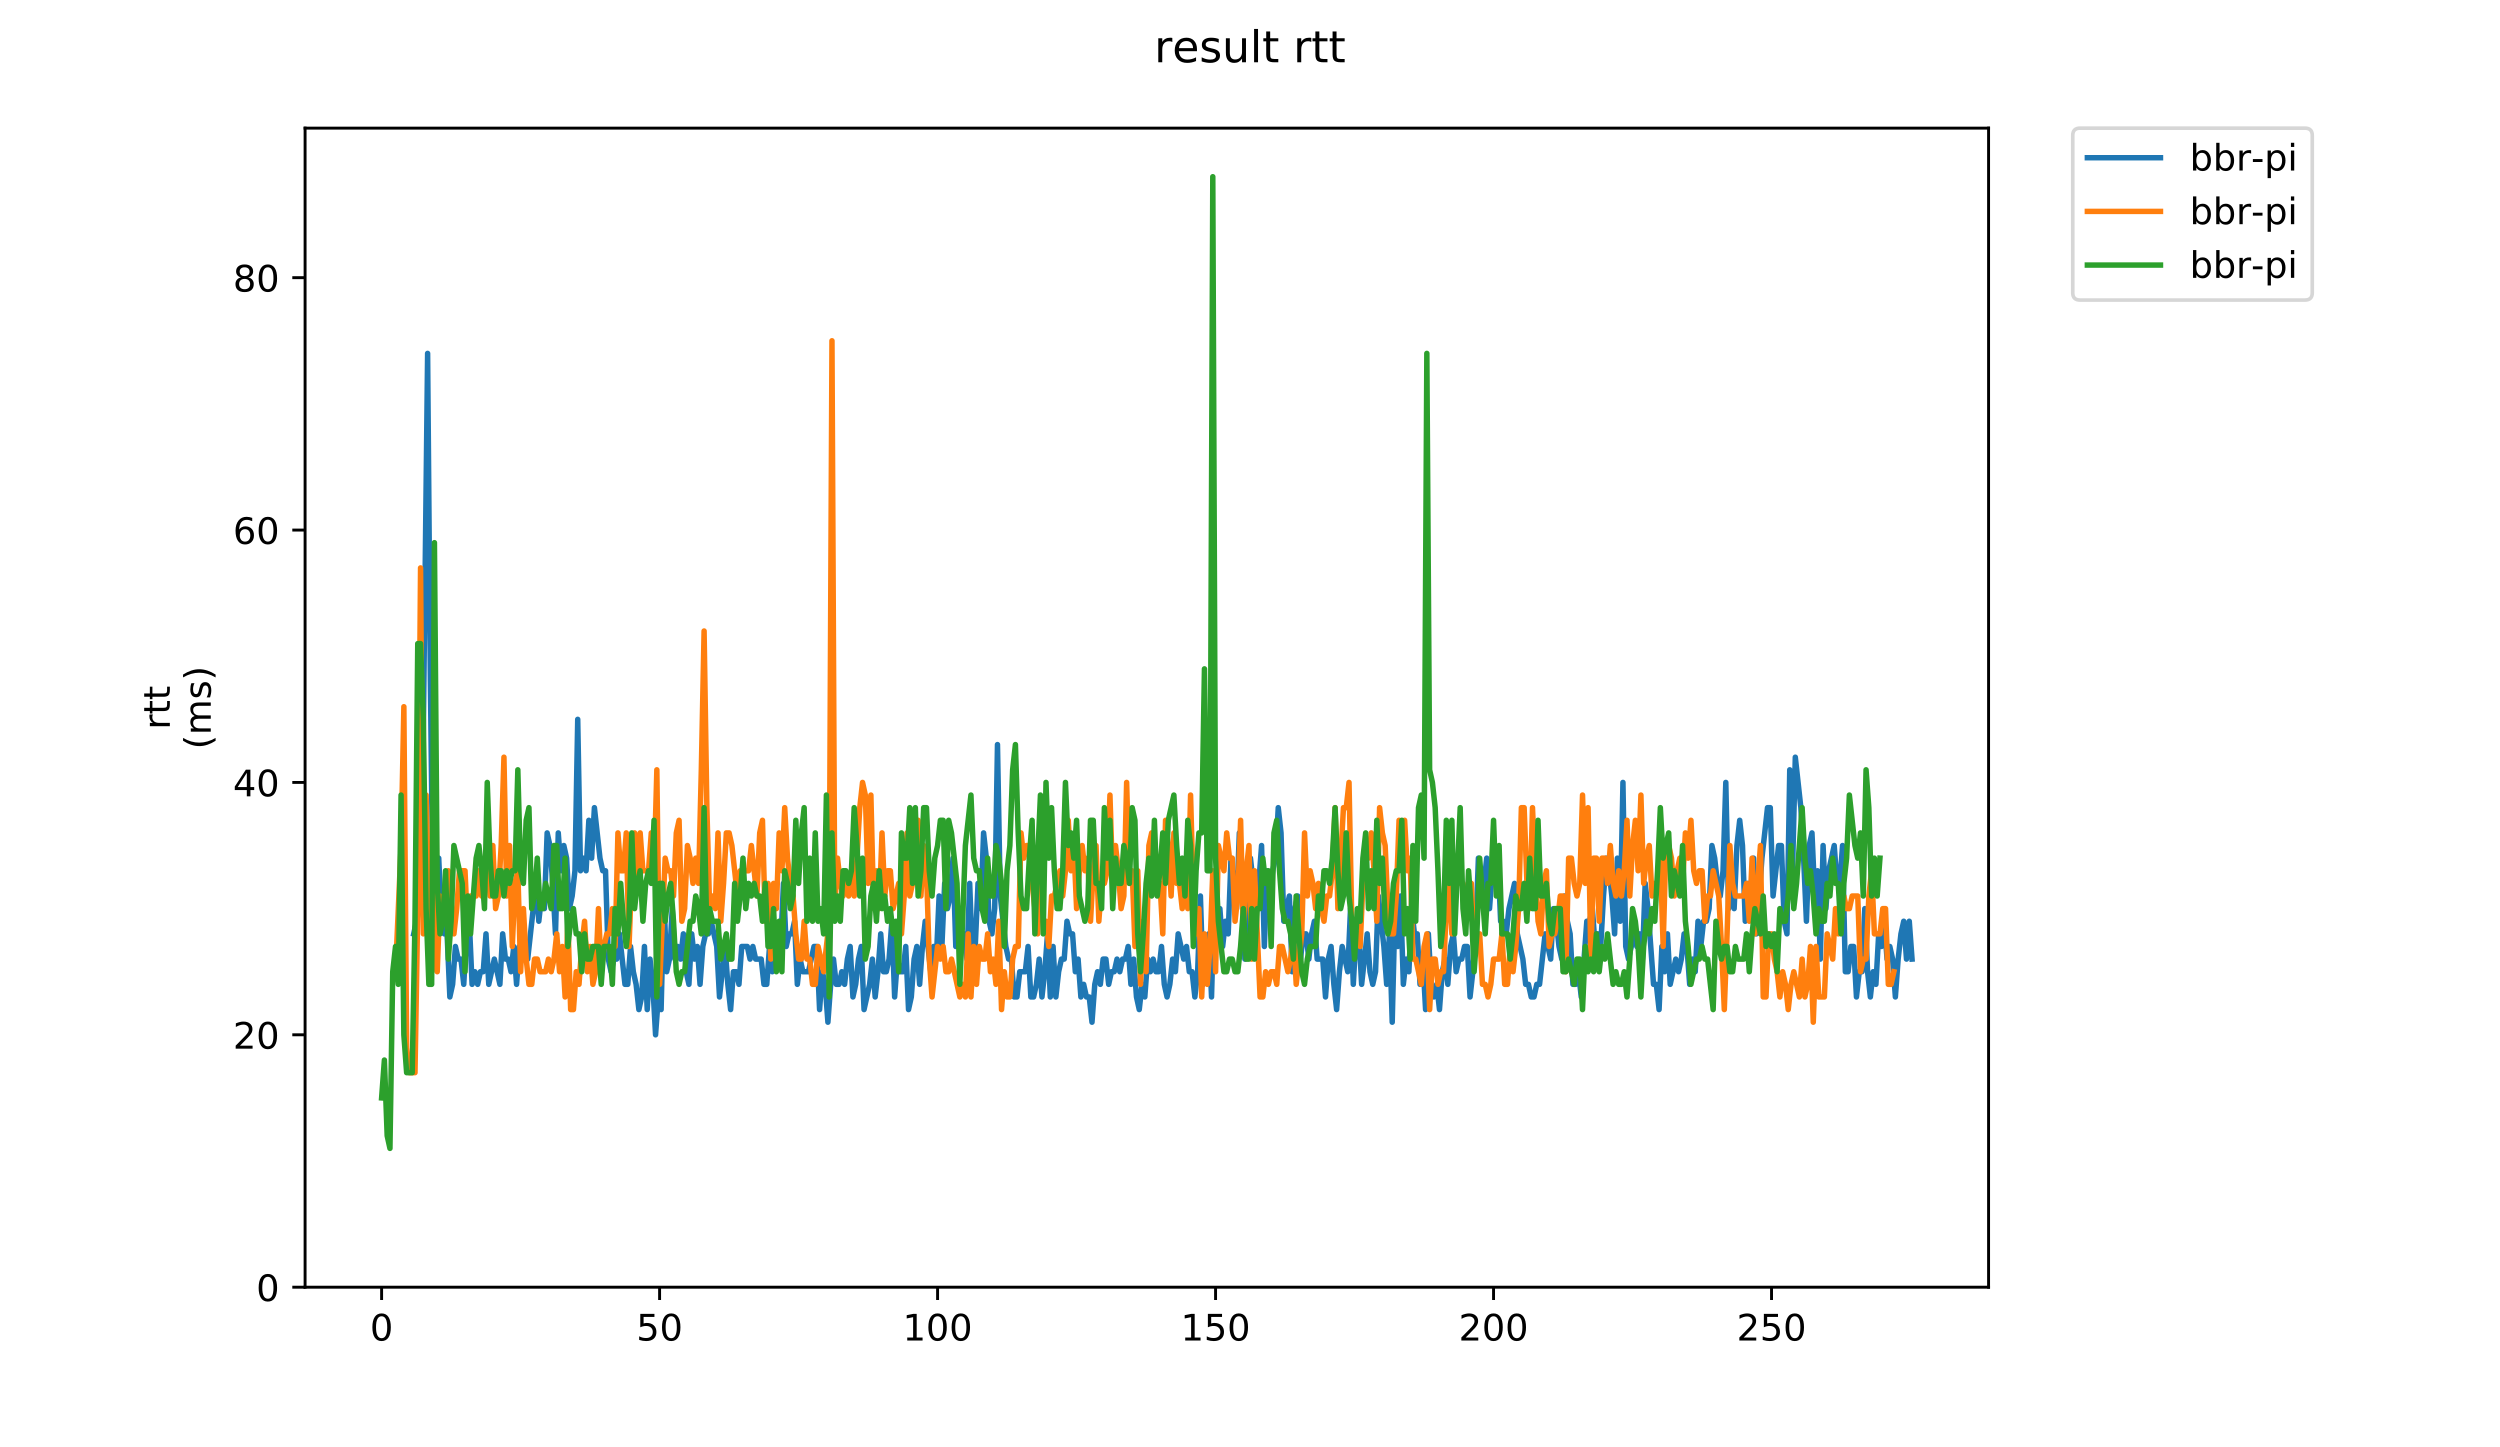 <?xml version="1.0" encoding="utf-8" standalone="no"?>
<!DOCTYPE svg PUBLIC "-//W3C//DTD SVG 1.1//EN"
  "http://www.w3.org/Graphics/SVG/1.1/DTD/svg11.dtd">
<!-- Created with matplotlib (https://matplotlib.org/) -->
<svg height="396pt" version="1.1" viewBox="0 0 684 396" width="684pt" xmlns="http://www.w3.org/2000/svg" xmlns:xlink="http://www.w3.org/1999/xlink">
 <defs>
  <style type="text/css">
*{stroke-linecap:butt;stroke-linejoin:round;}
  </style>
 </defs>
 <g id="figure_1">
  <g id="patch_1">
   <path d="M 0 396 
L 684 396 
L 684 0 
L 0 0 
z
" style="fill:#ffffff;"/>
  </g>
  <g id="axes_1">
   <g id="patch_2">
    <path d="M 83.472 352.174 
L 544.074 352.174 
L 544.074 35.062 
L 83.472 35.062 
z
" style="fill:#ffffff;"/>
   </g>
   <g id="matplotlib.axis_1">
    <g id="xtick_1">
     <g id="line2d_1">
      <defs>
       <path d="M 0 0 
L 0 3.5 
" id="meb20a2a348" style="stroke:#000000;stroke-width:0.8;"/>
      </defs>
      <g>
       <use style="stroke:#000000;stroke-width:0.8;" x="104.409" xlink:href="#meb20a2a348" y="352.174"/>
      </g>
     </g>
     <g id="text_1">
      <!-- 0 -->
      <defs>
       <path d="M 31.781 66.406 
Q 24.172 66.406 20.328 58.906 
Q 16.5 51.422 16.5 36.375 
Q 16.5 21.391 20.328 13.891 
Q 24.172 6.391 31.781 6.391 
Q 39.453 6.391 43.281 13.891 
Q 47.125 21.391 47.125 36.375 
Q 47.125 51.422 43.281 58.906 
Q 39.453 66.406 31.781 66.406 
z
M 31.781 74.219 
Q 44.047 74.219 50.516 64.516 
Q 56.984 54.828 56.984 36.375 
Q 56.984 17.969 50.516 8.266 
Q 44.047 -1.422 31.781 -1.422 
Q 19.531 -1.422 13.062 8.266 
Q 6.594 17.969 6.594 36.375 
Q 6.594 54.828 13.062 64.516 
Q 19.531 74.219 31.781 74.219 
z
" id="DejaVuSans-48"/>
      </defs>
      <g transform="translate(101.228 366.773)scale(0.1 -0.1)">
       <use xlink:href="#DejaVuSans-48"/>
      </g>
     </g>
    </g>
    <g id="xtick_2">
     <g id="line2d_2">
      <g>
       <use style="stroke:#000000;stroke-width:0.8;" x="180.465" xlink:href="#meb20a2a348" y="352.174"/>
      </g>
     </g>
     <g id="text_2">
      <!-- 50 -->
      <defs>
       <path d="M 10.797 72.906 
L 49.516 72.906 
L 49.516 64.594 
L 19.828 64.594 
L 19.828 46.734 
Q 21.969 47.469 24.109 47.828 
Q 26.266 48.188 28.422 48.188 
Q 40.625 48.188 47.75 41.5 
Q 54.891 34.812 54.891 23.391 
Q 54.891 11.625 47.562 5.094 
Q 40.234 -1.422 26.906 -1.422 
Q 22.312 -1.422 17.547 -0.641 
Q 12.797 0.141 7.719 1.703 
L 7.719 11.625 
Q 12.109 9.234 16.797 8.062 
Q 21.484 6.891 26.703 6.891 
Q 35.156 6.891 40.078 11.328 
Q 45.016 15.766 45.016 23.391 
Q 45.016 31 40.078 35.438 
Q 35.156 39.891 26.703 39.891 
Q 22.75 39.891 18.812 39.016 
Q 14.891 38.141 10.797 36.281 
z
" id="DejaVuSans-53"/>
      </defs>
      <g transform="translate(174.103 366.773)scale(0.1 -0.1)">
       <use xlink:href="#DejaVuSans-53"/>
       <use x="63.623" xlink:href="#DejaVuSans-48"/>
      </g>
     </g>
    </g>
    <g id="xtick_3">
     <g id="line2d_3">
      <g>
       <use style="stroke:#000000;stroke-width:0.8;" x="256.522" xlink:href="#meb20a2a348" y="352.174"/>
      </g>
     </g>
     <g id="text_3">
      <!-- 100 -->
      <defs>
       <path d="M 12.406 8.297 
L 28.516 8.297 
L 28.516 63.922 
L 10.984 60.406 
L 10.984 69.391 
L 28.422 72.906 
L 38.281 72.906 
L 38.281 8.297 
L 54.391 8.297 
L 54.391 0 
L 12.406 0 
z
" id="DejaVuSans-49"/>
      </defs>
      <g transform="translate(246.978 366.773)scale(0.1 -0.1)">
       <use xlink:href="#DejaVuSans-49"/>
       <use x="63.623" xlink:href="#DejaVuSans-48"/>
       <use x="127.246" xlink:href="#DejaVuSans-48"/>
      </g>
     </g>
    </g>
    <g id="xtick_4">
     <g id="line2d_4">
      <g>
       <use style="stroke:#000000;stroke-width:0.8;" x="332.579" xlink:href="#meb20a2a348" y="352.174"/>
      </g>
     </g>
     <g id="text_4">
      <!-- 150 -->
      <g transform="translate(323.035 366.773)scale(0.1 -0.1)">
       <use xlink:href="#DejaVuSans-49"/>
       <use x="63.623" xlink:href="#DejaVuSans-53"/>
       <use x="127.246" xlink:href="#DejaVuSans-48"/>
      </g>
     </g>
    </g>
    <g id="xtick_5">
     <g id="line2d_5">
      <g>
       <use style="stroke:#000000;stroke-width:0.8;" x="408.636" xlink:href="#meb20a2a348" y="352.174"/>
      </g>
     </g>
     <g id="text_5">
      <!-- 200 -->
      <defs>
       <path d="M 19.188 8.297 
L 53.609 8.297 
L 53.609 0 
L 7.328 0 
L 7.328 8.297 
Q 12.938 14.109 22.625 23.891 
Q 32.328 33.688 34.812 36.531 
Q 39.547 41.844 41.422 45.531 
Q 43.312 49.219 43.312 52.781 
Q 43.312 58.594 39.234 62.25 
Q 35.156 65.922 28.609 65.922 
Q 23.969 65.922 18.812 64.312 
Q 13.672 62.703 7.812 59.422 
L 7.812 69.391 
Q 13.766 71.781 18.938 73 
Q 24.125 74.219 28.422 74.219 
Q 39.75 74.219 46.484 68.547 
Q 53.219 62.891 53.219 53.422 
Q 53.219 48.922 51.531 44.891 
Q 49.859 40.875 45.406 35.406 
Q 44.188 33.984 37.641 27.219 
Q 31.109 20.453 19.188 8.297 
z
" id="DejaVuSans-50"/>
      </defs>
      <g transform="translate(399.092 366.773)scale(0.1 -0.1)">
       <use xlink:href="#DejaVuSans-50"/>
       <use x="63.623" xlink:href="#DejaVuSans-48"/>
       <use x="127.246" xlink:href="#DejaVuSans-48"/>
      </g>
     </g>
    </g>
    <g id="xtick_6">
     <g id="line2d_6">
      <g>
       <use style="stroke:#000000;stroke-width:0.8;" x="484.692" xlink:href="#meb20a2a348" y="352.174"/>
      </g>
     </g>
     <g id="text_6">
      <!-- 250 -->
      <g transform="translate(475.149 366.773)scale(0.1 -0.1)">
       <use xlink:href="#DejaVuSans-50"/>
       <use x="63.623" xlink:href="#DejaVuSans-53"/>
       <use x="127.246" xlink:href="#DejaVuSans-48"/>
      </g>
     </g>
    </g>
   </g>
   <g id="matplotlib.axis_2">
    <g id="ytick_1">
     <g id="line2d_7">
      <defs>
       <path d="M 0 0 
L -3.5 0 
" id="m772c842b76" style="stroke:#000000;stroke-width:0.8;"/>
      </defs>
      <g>
       <use style="stroke:#000000;stroke-width:0.8;" x="83.472" xlink:href="#m772c842b76" y="352.174"/>
      </g>
     </g>
     <g id="text_7">
      <!-- 0 -->
      <g transform="translate(70.11 355.973)scale(0.1 -0.1)">
       <use xlink:href="#DejaVuSans-48"/>
      </g>
     </g>
    </g>
    <g id="ytick_2">
     <g id="line2d_8">
      <g>
       <use style="stroke:#000000;stroke-width:0.8;" x="83.472" xlink:href="#m772c842b76" y="283.124"/>
      </g>
     </g>
     <g id="text_8">
      <!-- 20 -->
      <g transform="translate(63.747 286.923)scale(0.1 -0.1)">
       <use xlink:href="#DejaVuSans-50"/>
       <use x="63.623" xlink:href="#DejaVuSans-48"/>
      </g>
     </g>
    </g>
    <g id="ytick_3">
     <g id="line2d_9">
      <g>
       <use style="stroke:#000000;stroke-width:0.8;" x="83.472" xlink:href="#m772c842b76" y="214.074"/>
      </g>
     </g>
     <g id="text_9">
      <!-- 40 -->
      <defs>
       <path d="M 37.797 64.312 
L 12.891 25.391 
L 37.797 25.391 
z
M 35.203 72.906 
L 47.609 72.906 
L 47.609 25.391 
L 58.016 25.391 
L 58.016 17.188 
L 47.609 17.188 
L 47.609 0 
L 37.797 0 
L 37.797 17.188 
L 4.891 17.188 
L 4.891 26.703 
z
" id="DejaVuSans-52"/>
      </defs>
      <g transform="translate(63.747 217.874)scale(0.1 -0.1)">
       <use xlink:href="#DejaVuSans-52"/>
       <use x="63.623" xlink:href="#DejaVuSans-48"/>
      </g>
     </g>
    </g>
    <g id="ytick_4">
     <g id="line2d_10">
      <g>
       <use style="stroke:#000000;stroke-width:0.8;" x="83.472" xlink:href="#m772c842b76" y="145.024"/>
      </g>
     </g>
     <g id="text_10">
      <!-- 60 -->
      <defs>
       <path d="M 33.016 40.375 
Q 26.375 40.375 22.484 35.828 
Q 18.609 31.297 18.609 23.391 
Q 18.609 15.531 22.484 10.953 
Q 26.375 6.391 33.016 6.391 
Q 39.656 6.391 43.531 10.953 
Q 47.406 15.531 47.406 23.391 
Q 47.406 31.297 43.531 35.828 
Q 39.656 40.375 33.016 40.375 
z
M 52.594 71.297 
L 52.594 62.312 
Q 48.875 64.062 45.094 64.984 
Q 41.312 65.922 37.594 65.922 
Q 27.828 65.922 22.672 59.328 
Q 17.531 52.734 16.797 39.406 
Q 19.672 43.656 24.016 45.922 
Q 28.375 48.188 33.594 48.188 
Q 44.578 48.188 50.953 41.516 
Q 57.328 34.859 57.328 23.391 
Q 57.328 12.156 50.688 5.359 
Q 44.047 -1.422 33.016 -1.422 
Q 20.359 -1.422 13.672 8.266 
Q 6.984 17.969 6.984 36.375 
Q 6.984 53.656 15.188 63.938 
Q 23.391 74.219 37.203 74.219 
Q 40.922 74.219 44.703 73.484 
Q 48.484 72.75 52.594 71.297 
z
" id="DejaVuSans-54"/>
      </defs>
      <g transform="translate(63.747 148.824)scale(0.1 -0.1)">
       <use xlink:href="#DejaVuSans-54"/>
       <use x="63.623" xlink:href="#DejaVuSans-48"/>
      </g>
     </g>
    </g>
    <g id="ytick_5">
     <g id="line2d_11">
      <g>
       <use style="stroke:#000000;stroke-width:0.8;" x="83.472" xlink:href="#m772c842b76" y="75.975"/>
      </g>
     </g>
     <g id="text_11">
      <!-- 80 -->
      <defs>
       <path d="M 31.781 34.625 
Q 24.75 34.625 20.719 30.859 
Q 16.703 27.094 16.703 20.516 
Q 16.703 13.922 20.719 10.156 
Q 24.75 6.391 31.781 6.391 
Q 38.812 6.391 42.859 10.172 
Q 46.922 13.969 46.922 20.516 
Q 46.922 27.094 42.891 30.859 
Q 38.875 34.625 31.781 34.625 
z
M 21.922 38.812 
Q 15.578 40.375 12.031 44.719 
Q 8.5 49.078 8.5 55.328 
Q 8.5 64.062 14.719 69.141 
Q 20.953 74.219 31.781 74.219 
Q 42.672 74.219 48.875 69.141 
Q 55.078 64.062 55.078 55.328 
Q 55.078 49.078 51.531 44.719 
Q 48 40.375 41.703 38.812 
Q 48.828 37.156 52.797 32.312 
Q 56.781 27.484 56.781 20.516 
Q 56.781 9.906 50.312 4.234 
Q 43.844 -1.422 31.781 -1.422 
Q 19.734 -1.422 13.25 4.234 
Q 6.781 9.906 6.781 20.516 
Q 6.781 27.484 10.781 32.312 
Q 14.797 37.156 21.922 38.812 
z
M 18.312 54.391 
Q 18.312 48.734 21.844 45.562 
Q 25.391 42.391 31.781 42.391 
Q 38.141 42.391 41.719 45.562 
Q 45.312 48.734 45.312 54.391 
Q 45.312 60.062 41.719 63.234 
Q 38.141 66.406 31.781 66.406 
Q 25.391 66.406 21.844 63.234 
Q 18.312 60.062 18.312 54.391 
z
" id="DejaVuSans-56"/>
      </defs>
      <g transform="translate(63.747 79.774)scale(0.1 -0.1)">
       <use xlink:href="#DejaVuSans-56"/>
       <use x="63.623" xlink:href="#DejaVuSans-48"/>
      </g>
     </g>
    </g>
    <g id="text_12">
     <!-- rtt -->
     <defs>
      <path d="M 41.109 46.297 
Q 39.594 47.172 37.812 47.578 
Q 36.031 48 33.891 48 
Q 26.266 48 22.188 43.047 
Q 18.109 38.094 18.109 28.812 
L 18.109 0 
L 9.078 0 
L 9.078 54.688 
L 18.109 54.688 
L 18.109 46.188 
Q 20.953 51.172 25.484 53.578 
Q 30.031 56 36.531 56 
Q 37.453 56 38.578 55.875 
Q 39.703 55.766 41.062 55.516 
z
" id="DejaVuSans-114"/>
      <path d="M 18.312 70.219 
L 18.312 54.688 
L 36.812 54.688 
L 36.812 47.703 
L 18.312 47.703 
L 18.312 18.016 
Q 18.312 11.328 20.141 9.422 
Q 21.969 7.516 27.594 7.516 
L 36.812 7.516 
L 36.812 0 
L 27.594 0 
Q 17.188 0 13.234 3.875 
Q 9.281 7.766 9.281 18.016 
L 9.281 47.703 
L 2.688 47.703 
L 2.688 54.688 
L 9.281 54.688 
L 9.281 70.219 
z
" id="DejaVuSans-116"/>
     </defs>
     <g transform="translate(46.47 199.594)rotate(-90)scale(0.1 -0.1)">
      <use xlink:href="#DejaVuSans-114"/>
      <use x="41.113" xlink:href="#DejaVuSans-116"/>
      <use x="80.322" xlink:href="#DejaVuSans-116"/>
     </g>
     <!-- (ms) -->
     <defs>
      <path d="M 31 75.875 
Q 24.469 64.656 21.281 53.656 
Q 18.109 42.672 18.109 31.391 
Q 18.109 20.125 21.312 9.062 
Q 24.516 -2 31 -13.188 
L 23.188 -13.188 
Q 15.875 -1.703 12.234 9.375 
Q 8.594 20.453 8.594 31.391 
Q 8.594 42.281 12.203 53.312 
Q 15.828 64.359 23.188 75.875 
z
" id="DejaVuSans-40"/>
      <path d="M 52 44.188 
Q 55.375 50.25 60.062 53.125 
Q 64.75 56 71.094 56 
Q 79.641 56 84.281 50.016 
Q 88.922 44.047 88.922 33.016 
L 88.922 0 
L 79.891 0 
L 79.891 32.719 
Q 79.891 40.578 77.094 44.375 
Q 74.312 48.188 68.609 48.188 
Q 61.625 48.188 57.562 43.547 
Q 53.516 38.922 53.516 30.906 
L 53.516 0 
L 44.484 0 
L 44.484 32.719 
Q 44.484 40.625 41.703 44.406 
Q 38.922 48.188 33.109 48.188 
Q 26.219 48.188 22.156 43.531 
Q 18.109 38.875 18.109 30.906 
L 18.109 0 
L 9.078 0 
L 9.078 54.688 
L 18.109 54.688 
L 18.109 46.188 
Q 21.188 51.219 25.484 53.609 
Q 29.781 56 35.688 56 
Q 41.656 56 45.828 52.969 
Q 50 49.953 52 44.188 
z
" id="DejaVuSans-109"/>
      <path d="M 44.281 53.078 
L 44.281 44.578 
Q 40.484 46.531 36.375 47.5 
Q 32.281 48.484 27.875 48.484 
Q 21.188 48.484 17.844 46.438 
Q 14.5 44.391 14.5 40.281 
Q 14.5 37.156 16.891 35.375 
Q 19.281 33.594 26.516 31.984 
L 29.594 31.297 
Q 39.156 29.25 43.188 25.516 
Q 47.219 21.781 47.219 15.094 
Q 47.219 7.469 41.188 3.016 
Q 35.156 -1.422 24.609 -1.422 
Q 20.219 -1.422 15.453 -0.562 
Q 10.688 0.297 5.422 2 
L 5.422 11.281 
Q 10.406 8.688 15.234 7.391 
Q 20.062 6.109 24.812 6.109 
Q 31.156 6.109 34.562 8.281 
Q 37.984 10.453 37.984 14.406 
Q 37.984 18.062 35.516 20.016 
Q 33.062 21.969 24.703 23.781 
L 21.578 24.516 
Q 13.234 26.266 9.516 29.906 
Q 5.812 33.547 5.812 39.891 
Q 5.812 47.609 11.281 51.797 
Q 16.75 56 26.812 56 
Q 31.781 56 36.172 55.266 
Q 40.578 54.547 44.281 53.078 
z
" id="DejaVuSans-115"/>
      <path d="M 8.016 75.875 
L 15.828 75.875 
Q 23.141 64.359 26.781 53.312 
Q 30.422 42.281 30.422 31.391 
Q 30.422 20.453 26.781 9.375 
Q 23.141 -1.703 15.828 -13.188 
L 8.016 -13.188 
Q 14.5 -2 17.703 9.062 
Q 20.906 20.125 20.906 31.391 
Q 20.906 42.672 17.703 53.656 
Q 14.5 64.656 8.016 75.875 
z
" id="DejaVuSans-41"/>
     </defs>
     <g transform="translate(57.668 204.995)rotate(-90)scale(0.1 -0.1)">
      <use xlink:href="#DejaVuSans-40"/>
      <use x="39.014" xlink:href="#DejaVuSans-109"/>
      <use x="136.426" xlink:href="#DejaVuSans-115"/>
      <use x="188.525" xlink:href="#DejaVuSans-41"/>
     </g>
    </g>
   </g>
   <g id="line2d_12">
    <path clip-path="url(#p2ce09ec6dd)" d="M 113.192 255.504 
L 114.713 248.599 
L 115.474 231.337 
L 116.995 96.69 
L 117.755 186.454 
L 118.516 252.052 
L 119.276 252.052 
L 120.037 234.789 
L 120.797 252.052 
L 121.558 255.504 
L 122.319 255.504 
L 123.079 272.767 
L 123.84 269.314 
L 124.6 258.957 
L 125.361 262.409 
L 126.121 262.409 
L 126.882 269.314 
L 127.643 255.504 
L 128.403 252.052 
L 129.164 269.314 
L 129.924 265.862 
L 130.685 269.314 
L 131.445 265.862 
L 132.206 265.862 
L 132.967 255.504 
L 133.727 269.314 
L 135.248 262.409 
L 136.769 269.314 
L 137.53 255.504 
L 138.291 262.409 
L 139.051 262.409 
L 139.812 265.862 
L 140.572 258.957 
L 141.333 269.314 
L 142.093 258.957 
L 142.854 262.409 
L 143.614 258.957 
L 144.375 262.409 
L 146.657 241.694 
L 147.417 252.052 
L 148.178 245.147 
L 148.938 248.599 
L 149.699 227.884 
L 150.46 231.337 
L 151.22 241.694 
L 151.981 255.504 
L 152.741 227.884 
L 153.502 238.242 
L 154.262 231.337 
L 155.023 234.789 
L 155.784 248.599 
L 156.544 245.147 
L 157.305 238.242 
L 158.065 196.812 
L 158.826 238.242 
L 159.586 234.789 
L 160.347 238.242 
L 161.108 224.432 
L 161.868 234.789 
L 162.629 220.979 
L 164.15 234.789 
L 164.91 238.242 
L 165.671 238.242 
L 166.432 262.409 
L 167.192 265.862 
L 167.953 262.409 
L 168.713 262.409 
L 169.474 255.504 
L 170.995 269.314 
L 171.755 269.314 
L 172.516 258.957 
L 173.277 265.862 
L 174.037 269.314 
L 174.798 276.219 
L 175.558 272.767 
L 176.319 258.957 
L 177.079 276.219 
L 177.84 262.409 
L 178.601 269.314 
L 179.361 283.124 
L 180.122 272.767 
L 180.882 276.219 
L 181.643 245.147 
L 182.403 265.862 
L 183.164 262.409 
L 183.925 248.599 
L 184.685 262.409 
L 185.446 258.957 
L 186.206 262.409 
L 186.967 255.504 
L 187.727 265.862 
L 188.488 269.314 
L 189.249 255.504 
L 190.009 262.409 
L 190.77 258.957 
L 191.53 269.314 
L 192.291 258.957 
L 193.051 255.504 
L 193.812 255.504 
L 194.572 252.052 
L 196.094 258.957 
L 196.854 272.767 
L 198.375 258.957 
L 199.136 269.314 
L 199.896 276.219 
L 200.657 265.862 
L 201.418 265.862 
L 202.178 269.314 
L 202.939 258.957 
L 204.46 258.957 
L 205.22 262.409 
L 205.981 258.957 
L 206.742 262.409 
L 208.263 262.409 
L 209.023 269.314 
L 209.784 269.314 
L 210.544 258.957 
L 211.305 265.862 
L 212.066 258.957 
L 212.826 262.409 
L 213.587 258.957 
L 214.347 241.694 
L 215.108 258.957 
L 215.868 255.504 
L 216.629 255.504 
L 217.389 252.052 
L 218.15 269.314 
L 218.911 262.409 
L 219.671 265.862 
L 221.192 265.862 
L 222.713 258.957 
L 223.474 258.957 
L 224.235 276.219 
L 224.995 265.862 
L 225.756 269.314 
L 226.516 279.672 
L 227.277 269.314 
L 228.037 262.409 
L 228.798 269.314 
L 229.559 269.314 
L 230.319 265.862 
L 231.08 269.314 
L 231.84 262.409 
L 232.601 258.957 
L 233.361 272.767 
L 234.122 269.314 
L 234.883 262.409 
L 235.643 258.957 
L 236.404 276.219 
L 237.925 269.314 
L 238.685 262.409 
L 239.446 272.767 
L 240.207 265.862 
L 240.967 255.504 
L 241.728 265.862 
L 242.488 265.862 
L 243.249 262.409 
L 244.009 252.052 
L 244.77 272.767 
L 245.53 262.409 
L 246.291 265.862 
L 247.052 265.862 
L 247.812 258.957 
L 248.573 276.219 
L 249.333 272.767 
L 250.094 262.409 
L 250.854 258.957 
L 251.615 269.314 
L 252.376 258.957 
L 253.136 252.052 
L 254.657 265.862 
L 255.418 258.957 
L 256.178 262.409 
L 256.939 245.147 
L 257.7 258.957 
L 258.46 241.694 
L 259.221 248.599 
L 259.981 245.147 
L 260.742 234.789 
L 261.502 258.957 
L 262.263 255.504 
L 263.024 258.957 
L 263.784 255.504 
L 264.545 262.409 
L 265.305 241.694 
L 266.066 262.409 
L 266.826 258.957 
L 267.587 241.694 
L 268.347 248.599 
L 269.108 227.884 
L 269.869 234.789 
L 270.629 252.052 
L 271.39 255.504 
L 272.15 248.599 
L 272.911 203.717 
L 273.671 245.147 
L 275.193 258.957 
L 275.953 262.409 
L 276.714 262.409 
L 277.474 272.767 
L 278.235 272.767 
L 278.995 265.862 
L 280.517 265.862 
L 281.277 258.957 
L 282.038 272.767 
L 282.798 272.767 
L 283.559 269.314 
L 284.319 262.409 
L 285.08 272.767 
L 285.841 265.862 
L 286.601 255.504 
L 287.362 272.767 
L 288.122 258.957 
L 288.883 272.767 
L 289.643 265.862 
L 290.404 262.409 
L 291.165 262.409 
L 291.925 252.052 
L 292.686 255.504 
L 293.446 255.504 
L 294.207 265.862 
L 294.967 262.409 
L 295.728 272.767 
L 296.488 269.314 
L 297.249 272.767 
L 298.01 272.767 
L 298.77 279.672 
L 299.531 269.314 
L 300.291 265.862 
L 301.052 269.314 
L 301.812 262.409 
L 302.573 262.409 
L 303.334 269.314 
L 304.094 265.862 
L 304.855 265.862 
L 305.615 262.409 
L 306.376 265.862 
L 307.136 262.409 
L 307.897 262.409 
L 308.658 258.957 
L 309.418 269.314 
L 310.179 262.409 
L 310.939 272.767 
L 311.7 276.219 
L 312.46 269.314 
L 313.221 272.767 
L 313.982 262.409 
L 314.742 265.862 
L 315.503 262.409 
L 316.263 265.862 
L 317.024 265.862 
L 317.784 258.957 
L 318.545 269.314 
L 319.305 272.767 
L 320.066 269.314 
L 320.827 262.409 
L 321.587 265.862 
L 322.348 255.504 
L 323.869 262.409 
L 324.629 258.957 
L 325.39 265.862 
L 326.151 265.862 
L 326.911 272.767 
L 327.672 265.862 
L 328.432 245.147 
L 329.193 269.314 
L 330.714 255.504 
L 331.475 272.767 
L 332.235 245.147 
L 332.996 252.052 
L 333.756 248.599 
L 334.517 258.957 
L 335.277 252.052 
L 336.038 255.504 
L 336.799 234.789 
L 338.32 248.599 
L 339.08 227.884 
L 339.841 238.242 
L 340.601 262.409 
L 342.123 234.789 
L 342.883 241.694 
L 343.644 245.147 
L 344.404 241.694 
L 345.165 231.337 
L 345.925 258.957 
L 346.686 238.242 
L 347.446 245.147 
L 348.207 238.242 
L 348.968 234.789 
L 349.728 220.979 
L 350.489 227.884 
L 351.249 252.052 
L 352.77 245.147 
L 353.531 265.862 
L 354.292 248.599 
L 355.052 245.147 
L 355.813 262.409 
L 356.573 255.504 
L 357.334 255.504 
L 358.094 262.409 
L 358.855 255.504 
L 359.616 252.052 
L 360.376 262.409 
L 361.897 262.409 
L 362.658 272.767 
L 363.418 262.409 
L 364.179 258.957 
L 364.94 269.314 
L 365.7 276.219 
L 366.461 265.862 
L 367.221 258.957 
L 368.742 265.862 
L 369.503 248.599 
L 370.263 269.314 
L 371.024 255.504 
L 371.785 255.504 
L 372.545 269.314 
L 374.066 255.504 
L 374.827 265.862 
L 375.587 269.314 
L 376.348 265.862 
L 377.109 245.147 
L 378.63 258.957 
L 379.39 269.314 
L 380.151 255.504 
L 380.911 279.672 
L 381.672 248.599 
L 382.433 258.957 
L 383.193 245.147 
L 383.954 269.314 
L 384.714 262.409 
L 385.475 265.862 
L 386.235 248.599 
L 386.996 255.504 
L 387.757 255.504 
L 388.517 269.314 
L 389.278 262.409 
L 390.038 276.219 
L 390.799 255.504 
L 391.559 269.314 
L 392.32 272.767 
L 393.08 269.314 
L 393.841 276.219 
L 394.602 265.862 
L 395.362 262.409 
L 396.123 269.314 
L 396.883 258.957 
L 397.644 255.504 
L 398.404 265.862 
L 399.165 262.409 
L 399.926 262.409 
L 400.686 258.957 
L 401.447 258.957 
L 402.207 272.767 
L 402.968 265.862 
L 403.728 255.504 
L 404.489 234.789 
L 405.25 245.147 
L 406.01 241.694 
L 406.771 234.789 
L 407.531 248.599 
L 408.292 238.242 
L 409.052 241.694 
L 409.813 234.789 
L 410.574 252.052 
L 411.334 252.052 
L 412.095 255.504 
L 412.855 248.599 
L 414.376 241.694 
L 415.137 255.504 
L 416.658 262.409 
L 417.419 269.314 
L 418.179 269.314 
L 418.94 272.767 
L 419.7 272.767 
L 420.461 269.314 
L 421.221 269.314 
L 422.743 255.504 
L 424.264 262.409 
L 425.024 248.599 
L 425.785 252.052 
L 426.545 258.957 
L 427.306 262.409 
L 428.067 245.147 
L 428.827 252.052 
L 429.588 255.504 
L 430.348 269.314 
L 431.109 269.314 
L 431.869 265.862 
L 432.63 272.767 
L 434.151 252.052 
L 434.912 252.052 
L 435.672 248.599 
L 436.433 258.957 
L 437.193 255.504 
L 437.954 258.957 
L 438.715 245.147 
L 439.475 234.789 
L 440.236 238.242 
L 440.996 245.147 
L 441.757 255.504 
L 442.517 234.789 
L 443.278 252.052 
L 444.038 214.074 
L 444.799 258.957 
L 445.56 262.409 
L 446.32 258.957 
L 447.081 252.052 
L 447.841 258.957 
L 448.602 255.504 
L 449.362 262.409 
L 450.123 241.694 
L 450.884 248.599 
L 452.405 269.314 
L 453.165 269.314 
L 453.926 276.219 
L 454.686 258.957 
L 455.447 265.862 
L 456.208 255.504 
L 456.968 269.314 
L 458.489 262.409 
L 459.25 265.862 
L 460.01 262.409 
L 460.771 255.504 
L 461.532 258.957 
L 462.292 269.314 
L 463.053 262.409 
L 463.813 265.862 
L 464.574 252.052 
L 465.334 258.957 
L 466.095 252.052 
L 466.856 252.052 
L 467.616 248.599 
L 468.377 231.337 
L 469.137 234.789 
L 469.898 241.694 
L 470.658 245.147 
L 471.419 238.242 
L 472.179 214.074 
L 472.94 248.599 
L 473.701 241.694 
L 474.461 248.599 
L 475.222 231.337 
L 475.982 224.432 
L 476.743 231.337 
L 477.503 252.052 
L 478.264 241.694 
L 479.025 245.147 
L 479.785 234.789 
L 480.546 255.504 
L 482.067 234.789 
L 483.588 220.979 
L 484.349 220.979 
L 485.109 245.147 
L 486.63 231.337 
L 487.391 231.337 
L 488.151 252.052 
L 488.912 255.504 
L 489.673 210.622 
L 490.433 238.242 
L 491.194 207.169 
L 492.715 220.979 
L 493.475 234.789 
L 494.236 252.052 
L 494.996 231.337 
L 495.757 227.884 
L 496.518 245.147 
L 497.278 238.242 
L 498.039 262.409 
L 498.799 231.337 
L 499.56 248.599 
L 500.32 238.242 
L 501.842 231.337 
L 502.602 241.694 
L 503.363 241.694 
L 504.123 231.337 
L 504.884 265.862 
L 505.644 265.862 
L 506.405 258.957 
L 507.166 258.957 
L 507.926 272.767 
L 508.687 265.862 
L 509.447 265.862 
L 510.208 248.599 
L 510.968 265.862 
L 511.729 272.767 
L 512.49 265.862 
L 513.25 269.314 
L 514.011 255.504 
L 514.771 258.957 
L 515.532 252.052 
L 516.292 262.409 
L 517.053 258.957 
L 517.814 262.409 
L 518.574 272.767 
L 519.335 262.409 
L 520.095 255.504 
L 520.856 252.052 
L 521.616 262.409 
L 522.377 252.052 
L 523.137 262.409 
L 523.137 262.409 
" style="fill:none;stroke:#1f77b4;stroke-linecap:square;stroke-width:1.5;"/>
   </g>
   <g id="line2d_13">
    <path clip-path="url(#p2ce09ec6dd)" d="M 108.218 265.862 
L 109.739 231.337 
L 110.499 193.359 
L 111.26 286.577 
L 112.021 293.482 
L 113.542 293.482 
L 114.302 248.599 
L 115.063 155.382 
L 115.823 255.504 
L 116.584 217.527 
L 117.345 248.599 
L 118.105 265.862 
L 118.866 224.432 
L 119.626 265.862 
L 120.387 245.147 
L 121.147 252.052 
L 122.668 238.242 
L 123.429 252.052 
L 124.19 255.504 
L 124.95 248.599 
L 125.711 238.242 
L 127.232 238.242 
L 127.992 255.504 
L 128.753 245.147 
L 130.274 245.147 
L 131.035 238.242 
L 131.795 245.147 
L 132.556 241.694 
L 133.316 234.789 
L 134.077 245.147 
L 134.838 231.337 
L 135.598 248.599 
L 136.359 245.147 
L 137.119 231.337 
L 137.88 207.169 
L 138.64 245.147 
L 139.401 231.337 
L 140.162 258.957 
L 140.922 241.694 
L 141.683 238.242 
L 142.443 265.862 
L 143.204 248.599 
L 143.964 262.409 
L 144.725 269.314 
L 145.485 269.314 
L 146.246 262.409 
L 147.007 262.409 
L 147.767 265.862 
L 149.288 265.862 
L 150.049 262.409 
L 150.809 265.862 
L 151.57 262.409 
L 152.331 255.504 
L 153.091 265.862 
L 153.852 258.957 
L 154.612 272.767 
L 155.373 252.052 
L 156.133 276.219 
L 156.894 276.219 
L 157.655 265.862 
L 158.415 269.314 
L 159.176 258.957 
L 159.936 252.052 
L 160.697 265.862 
L 161.457 258.957 
L 162.218 269.314 
L 162.979 265.862 
L 163.739 248.599 
L 164.5 265.862 
L 165.26 258.957 
L 166.021 255.504 
L 166.781 255.504 
L 167.542 248.599 
L 168.302 258.957 
L 169.063 227.884 
L 169.824 238.242 
L 170.584 238.242 
L 171.345 227.884 
L 172.105 258.957 
L 172.866 238.242 
L 173.626 227.884 
L 174.387 241.694 
L 175.148 227.884 
L 175.908 238.242 
L 177.429 238.242 
L 178.19 227.884 
L 178.95 238.242 
L 179.711 210.622 
L 180.472 269.314 
L 181.993 234.789 
L 182.753 238.242 
L 183.514 238.242 
L 184.274 245.147 
L 185.035 227.884 
L 185.796 224.432 
L 186.556 252.052 
L 187.317 248.599 
L 188.077 231.337 
L 188.838 234.789 
L 189.598 241.694 
L 190.359 234.789 
L 191.12 241.694 
L 191.88 210.622 
L 192.641 172.644 
L 193.401 220.979 
L 194.162 248.599 
L 194.922 245.147 
L 195.683 248.599 
L 196.443 227.884 
L 197.204 252.052 
L 197.965 241.694 
L 198.725 227.884 
L 199.486 227.884 
L 200.246 231.337 
L 201.767 245.147 
L 202.528 238.242 
L 204.81 238.242 
L 205.57 231.337 
L 207.091 245.147 
L 207.852 227.884 
L 208.613 224.432 
L 209.373 252.052 
L 210.134 241.694 
L 210.894 262.409 
L 211.655 241.694 
L 212.415 248.599 
L 213.176 227.884 
L 213.937 238.242 
L 214.697 220.979 
L 215.458 234.789 
L 216.218 241.694 
L 216.979 245.147 
L 217.739 255.504 
L 218.5 262.409 
L 219.26 262.409 
L 220.021 252.052 
L 220.782 262.409 
L 221.542 262.409 
L 222.303 269.314 
L 223.063 269.314 
L 223.824 258.957 
L 225.345 265.862 
L 226.866 252.052 
L 227.627 93.237 
L 228.387 248.599 
L 229.148 234.789 
L 229.908 241.694 
L 230.669 245.147 
L 231.43 241.694 
L 232.19 245.147 
L 232.951 238.242 
L 233.711 245.147 
L 234.472 234.789 
L 235.232 220.979 
L 235.993 214.074 
L 236.754 217.527 
L 237.514 241.694 
L 238.275 217.527 
L 239.035 248.599 
L 239.796 238.242 
L 240.556 248.599 
L 241.317 227.884 
L 242.078 245.147 
L 242.838 238.242 
L 243.599 238.242 
L 244.359 248.599 
L 245.88 241.694 
L 246.641 255.504 
L 247.401 245.147 
L 248.162 227.884 
L 248.923 245.147 
L 250.444 238.242 
L 251.204 224.432 
L 251.965 245.147 
L 252.725 231.337 
L 253.486 238.242 
L 254.247 262.409 
L 255.007 272.767 
L 256.528 258.957 
L 257.289 262.409 
L 258.049 258.957 
L 258.81 265.862 
L 259.571 265.862 
L 260.331 262.409 
L 262.613 272.767 
L 263.373 269.314 
L 264.134 272.767 
L 264.895 255.504 
L 265.655 272.767 
L 266.416 258.957 
L 267.176 269.314 
L 267.937 258.957 
L 268.697 262.409 
L 269.458 262.409 
L 270.218 255.504 
L 270.979 265.862 
L 271.74 262.409 
L 272.5 269.314 
L 273.261 252.052 
L 274.021 276.219 
L 274.782 265.862 
L 275.542 272.767 
L 276.303 272.767 
L 277.064 262.409 
L 277.824 258.957 
L 278.585 258.957 
L 279.345 227.884 
L 280.106 234.789 
L 280.866 231.337 
L 281.627 231.337 
L 282.388 241.694 
L 283.909 255.504 
L 284.669 238.242 
L 285.43 252.052 
L 286.19 252.052 
L 286.951 258.957 
L 287.712 245.147 
L 288.472 245.147 
L 289.993 238.242 
L 290.754 245.147 
L 291.514 238.242 
L 292.275 224.432 
L 293.036 238.242 
L 293.796 231.337 
L 294.557 248.599 
L 295.317 238.242 
L 296.078 231.337 
L 296.838 238.242 
L 297.599 234.789 
L 298.359 252.052 
L 299.12 238.242 
L 299.881 231.337 
L 300.641 252.052 
L 301.402 241.694 
L 302.162 241.694 
L 302.923 238.242 
L 303.683 217.527 
L 304.444 241.694 
L 305.205 231.337 
L 305.965 238.242 
L 306.726 248.599 
L 307.486 245.147 
L 308.247 214.074 
L 309.007 241.694 
L 309.768 238.242 
L 310.529 258.957 
L 311.289 238.242 
L 312.05 269.314 
L 312.81 252.052 
L 313.571 265.862 
L 314.331 231.337 
L 315.092 227.884 
L 315.853 241.694 
L 317.374 241.694 
L 318.134 255.504 
L 318.895 224.432 
L 319.655 231.337 
L 320.416 245.147 
L 321.176 227.884 
L 321.937 241.694 
L 322.698 241.694 
L 323.458 248.599 
L 324.219 238.242 
L 324.979 248.599 
L 325.74 217.527 
L 326.5 245.147 
L 327.261 255.504 
L 328.022 248.599 
L 328.782 272.767 
L 329.543 255.504 
L 330.303 269.314 
L 331.064 258.957 
L 331.824 238.242 
L 332.585 265.862 
L 333.346 231.337 
L 334.867 238.242 
L 335.627 227.884 
L 336.388 234.789 
L 337.148 234.789 
L 337.909 252.052 
L 338.67 245.147 
L 339.43 224.432 
L 340.191 255.504 
L 340.951 238.242 
L 341.712 231.337 
L 342.472 262.409 
L 343.233 238.242 
L 344.754 272.767 
L 345.515 272.767 
L 346.275 265.862 
L 347.036 269.314 
L 347.796 265.862 
L 348.557 265.862 
L 349.317 269.314 
L 350.078 258.957 
L 350.839 258.957 
L 352.36 265.862 
L 353.12 262.409 
L 353.881 255.504 
L 354.641 269.314 
L 356.163 255.504 
L 356.923 227.884 
L 357.684 245.147 
L 358.444 238.242 
L 359.205 241.694 
L 359.965 248.599 
L 360.726 241.694 
L 361.487 248.599 
L 362.247 252.052 
L 363.008 245.147 
L 363.768 245.147 
L 364.529 238.242 
L 365.289 220.979 
L 366.05 248.599 
L 367.571 220.979 
L 368.332 220.979 
L 369.092 214.074 
L 369.853 252.052 
L 370.613 255.504 
L 371.374 255.504 
L 372.134 258.957 
L 372.895 241.694 
L 373.656 231.337 
L 374.416 234.789 
L 375.177 227.884 
L 375.937 238.242 
L 376.698 252.052 
L 377.458 220.979 
L 378.219 227.884 
L 378.98 231.337 
L 379.74 248.599 
L 380.501 255.504 
L 381.261 255.504 
L 382.022 245.147 
L 382.782 224.432 
L 383.543 234.789 
L 384.304 224.432 
L 385.064 238.242 
L 385.825 234.789 
L 386.585 262.409 
L 387.346 262.409 
L 388.867 269.314 
L 389.628 258.957 
L 390.388 255.504 
L 391.149 276.219 
L 391.909 262.409 
L 392.67 262.409 
L 393.43 269.314 
L 394.191 265.862 
L 394.951 265.862 
L 395.712 248.599 
L 396.473 241.694 
L 397.233 255.504 
L 397.994 234.789 
L 398.754 234.789 
L 399.515 241.694 
L 400.275 241.694 
L 401.797 248.599 
L 402.557 241.694 
L 403.318 258.957 
L 404.078 258.957 
L 404.839 255.504 
L 405.599 269.314 
L 406.36 269.314 
L 407.121 272.767 
L 407.881 269.314 
L 408.642 262.409 
L 410.163 262.409 
L 410.923 255.504 
L 411.684 269.314 
L 412.445 269.314 
L 413.205 258.957 
L 413.966 265.862 
L 414.726 258.957 
L 415.487 248.599 
L 416.247 220.979 
L 417.008 220.979 
L 417.769 241.694 
L 418.529 248.599 
L 419.29 220.979 
L 420.05 238.242 
L 420.811 252.052 
L 421.571 255.504 
L 422.332 241.694 
L 423.092 238.242 
L 423.853 258.957 
L 424.614 255.504 
L 425.374 255.504 
L 426.135 252.052 
L 426.895 245.147 
L 427.656 245.147 
L 428.416 265.862 
L 429.177 234.789 
L 429.938 234.789 
L 430.698 241.694 
L 431.459 245.147 
L 432.219 241.694 
L 432.98 217.527 
L 433.74 241.694 
L 434.501 220.979 
L 435.262 262.409 
L 436.022 234.789 
L 436.783 234.789 
L 437.543 252.052 
L 438.304 234.789 
L 439.064 234.789 
L 439.825 241.694 
L 440.586 231.337 
L 441.346 241.694 
L 442.107 245.147 
L 442.867 238.242 
L 443.628 245.147 
L 444.388 238.242 
L 445.149 224.432 
L 445.909 245.147 
L 446.67 231.337 
L 447.431 224.432 
L 448.191 238.242 
L 448.952 217.527 
L 449.712 241.694 
L 450.473 234.789 
L 451.233 231.337 
L 451.994 245.147 
L 452.755 241.694 
L 453.515 241.694 
L 454.276 234.789 
L 455.036 258.957 
L 455.797 231.337 
L 456.557 231.337 
L 457.318 234.789 
L 458.079 245.147 
L 458.839 238.242 
L 459.6 234.789 
L 460.36 241.694 
L 461.121 227.884 
L 461.881 234.789 
L 462.642 224.432 
L 463.403 238.242 
L 464.163 241.694 
L 464.924 238.242 
L 465.684 238.242 
L 466.445 252.052 
L 467.205 245.147 
L 467.966 245.147 
L 468.727 238.242 
L 470.248 245.147 
L 471.008 258.957 
L 471.769 276.219 
L 472.529 255.504 
L 473.29 231.337 
L 474.05 241.694 
L 474.811 245.147 
L 477.093 245.147 
L 477.853 241.694 
L 478.614 252.052 
L 479.374 234.789 
L 480.135 255.504 
L 480.896 241.694 
L 481.656 231.337 
L 482.417 272.767 
L 483.177 272.767 
L 483.938 255.504 
L 484.698 255.504 
L 485.459 262.409 
L 486.22 265.862 
L 486.98 272.767 
L 487.741 265.862 
L 488.501 269.314 
L 489.262 276.219 
L 490.022 269.314 
L 490.783 265.862 
L 492.304 272.767 
L 493.065 262.409 
L 493.825 272.767 
L 494.586 269.314 
L 495.346 258.957 
L 496.107 279.672 
L 496.867 258.957 
L 497.628 272.767 
L 499.149 272.767 
L 499.91 255.504 
L 501.431 262.409 
L 502.191 248.599 
L 502.952 255.504 
L 503.713 252.052 
L 504.473 245.147 
L 505.234 248.599 
L 505.994 248.599 
L 506.755 245.147 
L 508.276 245.147 
L 509.037 265.862 
L 509.797 262.409 
L 510.558 262.409 
L 511.318 245.147 
L 512.079 238.242 
L 512.839 255.504 
L 514.361 255.504 
L 515.121 248.599 
L 515.882 248.599 
L 516.642 269.314 
L 517.403 269.314 
L 518.163 265.862 
L 518.163 265.862 
" style="fill:none;stroke:#ff7f0e;stroke-linecap:square;stroke-width:1.5;"/>
   </g>
   <g id="line2d_14">
    <path clip-path="url(#p2ce09ec6dd)" d="M 104.409 300.387 
L 105.169 290.029 
L 105.93 310.744 
L 106.69 314.197 
L 107.451 265.862 
L 108.212 258.957 
L 108.972 269.314 
L 109.733 217.527 
L 110.493 283.124 
L 111.254 293.482 
L 112.775 293.482 
L 113.536 252.052 
L 114.296 176.097 
L 115.057 176.097 
L 115.817 196.812 
L 116.578 248.599 
L 117.338 269.314 
L 118.099 269.314 
L 118.86 148.477 
L 119.62 241.694 
L 120.381 255.504 
L 121.141 252.052 
L 121.902 238.242 
L 122.662 262.409 
L 123.423 252.052 
L 124.184 231.337 
L 126.465 241.694 
L 127.226 265.862 
L 127.986 245.147 
L 128.747 255.504 
L 130.268 234.789 
L 131.029 231.337 
L 131.789 238.242 
L 132.55 248.599 
L 133.31 214.074 
L 134.071 234.789 
L 134.831 245.147 
L 135.592 245.147 
L 136.353 238.242 
L 137.113 238.242 
L 137.874 245.147 
L 138.634 238.242 
L 139.395 241.694 
L 140.155 238.242 
L 140.916 238.242 
L 141.677 210.622 
L 142.437 238.242 
L 143.198 241.694 
L 143.958 224.432 
L 144.719 220.979 
L 145.479 248.599 
L 146.24 245.147 
L 147.001 234.789 
L 147.761 248.599 
L 148.522 248.599 
L 149.282 241.694 
L 150.803 248.599 
L 151.564 231.337 
L 152.325 231.337 
L 153.085 248.599 
L 153.846 248.599 
L 154.606 234.789 
L 155.367 258.957 
L 156.127 252.052 
L 156.888 248.599 
L 157.648 255.504 
L 158.409 255.504 
L 159.17 265.862 
L 159.93 255.504 
L 160.691 262.409 
L 161.451 262.409 
L 162.212 258.957 
L 163.733 258.957 
L 164.494 269.314 
L 165.254 258.957 
L 166.775 258.957 
L 167.536 269.314 
L 168.296 248.599 
L 169.057 255.504 
L 169.818 241.694 
L 170.578 252.052 
L 171.339 258.957 
L 172.099 252.052 
L 172.86 227.884 
L 173.62 248.599 
L 174.381 241.694 
L 175.142 238.242 
L 175.902 252.052 
L 176.663 241.694 
L 177.423 238.242 
L 178.184 241.694 
L 178.944 224.432 
L 179.705 272.767 
L 180.465 241.694 
L 181.226 241.694 
L 181.987 252.052 
L 182.747 245.147 
L 183.508 241.694 
L 184.268 252.052 
L 185.029 265.862 
L 185.789 269.314 
L 186.55 265.862 
L 187.311 265.862 
L 188.832 252.052 
L 189.592 252.052 
L 190.353 245.147 
L 191.113 248.599 
L 191.874 255.504 
L 192.635 220.979 
L 193.395 255.504 
L 194.156 248.599 
L 194.916 252.052 
L 196.437 252.052 
L 197.198 262.409 
L 198.719 255.504 
L 199.48 262.409 
L 200.24 262.409 
L 201.001 241.694 
L 201.761 252.052 
L 202.522 245.147 
L 203.283 234.789 
L 204.043 248.599 
L 204.804 241.694 
L 205.564 245.147 
L 206.325 241.694 
L 207.085 245.147 
L 207.846 245.147 
L 208.606 252.052 
L 209.367 241.694 
L 210.128 258.957 
L 210.888 258.957 
L 211.649 248.599 
L 212.409 265.862 
L 213.17 252.052 
L 213.93 265.862 
L 214.691 238.242 
L 215.452 241.694 
L 216.212 248.599 
L 216.973 245.147 
L 217.733 224.432 
L 218.494 241.694 
L 219.254 227.884 
L 220.015 220.979 
L 220.776 252.052 
L 221.536 234.789 
L 222.297 252.052 
L 223.057 227.884 
L 223.818 252.052 
L 224.578 248.599 
L 225.339 255.504 
L 226.1 217.527 
L 226.86 272.767 
L 227.621 227.884 
L 228.381 252.052 
L 229.142 245.147 
L 229.902 252.052 
L 230.663 238.242 
L 231.423 238.242 
L 232.184 241.694 
L 232.945 238.242 
L 233.705 220.979 
L 234.466 231.337 
L 235.226 245.147 
L 235.987 234.789 
L 236.747 262.409 
L 237.508 258.957 
L 238.269 245.147 
L 239.029 241.694 
L 239.79 252.052 
L 240.55 238.242 
L 241.311 248.599 
L 242.071 245.147 
L 242.832 252.052 
L 243.593 248.599 
L 244.353 255.504 
L 245.114 252.052 
L 245.874 265.862 
L 246.635 227.884 
L 247.395 234.789 
L 248.156 234.789 
L 248.917 220.979 
L 249.677 241.694 
L 250.438 220.979 
L 251.198 245.147 
L 251.959 238.242 
L 252.719 220.979 
L 253.48 220.979 
L 254.24 238.242 
L 255.001 245.147 
L 255.762 234.789 
L 256.522 231.337 
L 257.283 224.432 
L 258.043 224.432 
L 258.804 248.599 
L 259.564 224.432 
L 260.325 227.884 
L 261.846 241.694 
L 262.607 269.314 
L 263.367 252.052 
L 264.128 231.337 
L 265.649 217.527 
L 266.41 234.789 
L 267.17 238.242 
L 267.931 238.242 
L 268.691 248.599 
L 269.452 252.052 
L 270.212 234.789 
L 270.973 245.147 
L 271.734 245.147 
L 272.494 231.337 
L 273.255 234.789 
L 274.015 241.694 
L 274.776 258.957 
L 275.536 238.242 
L 276.297 231.337 
L 277.058 210.622 
L 277.818 203.717 
L 278.579 227.884 
L 279.339 245.147 
L 280.1 248.599 
L 280.86 248.599 
L 281.621 234.789 
L 282.381 224.432 
L 283.142 255.504 
L 283.903 234.789 
L 284.663 217.527 
L 285.424 255.504 
L 286.184 214.074 
L 286.945 234.789 
L 287.705 220.979 
L 288.466 238.242 
L 289.227 248.599 
L 289.987 248.599 
L 290.748 238.242 
L 291.508 214.074 
L 292.269 231.337 
L 293.029 227.884 
L 293.79 234.789 
L 294.551 224.432 
L 295.311 245.147 
L 296.832 252.052 
L 297.593 248.599 
L 298.353 224.432 
L 299.114 224.432 
L 299.875 241.694 
L 300.635 241.694 
L 301.396 248.599 
L 302.156 220.979 
L 302.917 234.789 
L 303.677 224.432 
L 304.438 248.599 
L 305.198 234.789 
L 305.959 241.694 
L 306.72 241.694 
L 307.48 231.337 
L 308.241 234.789 
L 309.001 241.694 
L 309.762 220.979 
L 310.522 224.432 
L 311.283 255.504 
L 312.044 265.862 
L 312.804 255.504 
L 313.565 241.694 
L 314.325 234.789 
L 315.086 245.147 
L 315.846 224.432 
L 316.607 245.147 
L 317.368 238.242 
L 318.128 227.884 
L 318.889 241.694 
L 319.649 224.432 
L 321.17 217.527 
L 321.931 231.337 
L 322.692 241.694 
L 323.452 234.789 
L 324.213 245.147 
L 324.973 224.432 
L 325.734 231.337 
L 326.494 258.957 
L 327.255 238.242 
L 328.016 227.884 
L 328.776 227.884 
L 329.537 183.002 
L 330.297 238.242 
L 331.058 238.242 
L 331.818 48.355 
L 332.579 234.789 
L 333.339 252.052 
L 334.861 265.862 
L 335.621 265.862 
L 336.382 262.409 
L 337.142 262.409 
L 337.903 265.862 
L 338.663 265.862 
L 339.424 258.957 
L 340.185 248.599 
L 340.945 262.409 
L 341.706 262.409 
L 342.466 248.599 
L 343.227 262.409 
L 343.987 248.599 
L 344.748 248.599 
L 345.509 234.789 
L 346.269 241.694 
L 347.03 238.242 
L 347.79 258.957 
L 348.551 227.884 
L 349.311 224.432 
L 350.072 238.242 
L 350.833 248.599 
L 351.593 252.052 
L 352.354 252.052 
L 353.114 255.504 
L 353.875 262.409 
L 354.635 245.147 
L 356.156 265.862 
L 356.917 269.314 
L 357.678 262.409 
L 358.438 258.957 
L 359.959 258.957 
L 360.72 245.147 
L 361.48 248.599 
L 362.241 238.242 
L 363.002 238.242 
L 363.762 241.694 
L 364.523 234.789 
L 365.283 220.979 
L 366.044 238.242 
L 366.804 248.599 
L 367.565 245.147 
L 368.326 227.884 
L 369.086 245.147 
L 369.847 252.052 
L 370.607 262.409 
L 371.368 248.599 
L 372.128 252.052 
L 372.889 234.789 
L 373.65 227.884 
L 374.41 248.599 
L 375.171 238.242 
L 375.931 248.599 
L 376.692 224.432 
L 377.452 241.694 
L 378.213 234.789 
L 378.974 252.052 
L 379.734 255.504 
L 380.495 252.052 
L 381.255 241.694 
L 382.016 238.242 
L 382.776 238.242 
L 383.537 224.432 
L 384.297 255.504 
L 385.058 248.599 
L 385.819 262.409 
L 386.579 231.337 
L 387.34 252.052 
L 388.1 220.979 
L 388.861 217.527 
L 389.621 234.789 
L 390.382 96.69 
L 391.143 210.622 
L 391.903 214.074 
L 392.664 220.979 
L 393.424 238.242 
L 394.185 258.957 
L 394.945 252.052 
L 395.706 224.432 
L 396.467 241.694 
L 397.227 224.432 
L 397.988 255.504 
L 399.509 220.979 
L 400.269 248.599 
L 401.03 255.504 
L 401.791 238.242 
L 402.551 248.599 
L 403.312 265.862 
L 404.072 255.504 
L 404.833 234.789 
L 406.354 255.504 
L 407.114 241.694 
L 407.875 241.694 
L 408.636 224.432 
L 409.396 245.147 
L 410.157 231.337 
L 410.917 255.504 
L 412.438 255.504 
L 413.199 262.409 
L 413.96 255.504 
L 414.72 245.147 
L 415.481 248.599 
L 416.241 248.599 
L 417.002 241.694 
L 417.762 252.052 
L 418.523 234.789 
L 419.284 248.599 
L 420.044 248.599 
L 420.805 224.432 
L 421.565 245.147 
L 422.326 245.147 
L 423.086 241.694 
L 423.847 252.052 
L 424.608 255.504 
L 425.368 248.599 
L 426.889 248.599 
L 427.65 265.862 
L 428.41 265.862 
L 429.171 262.409 
L 430.692 269.314 
L 431.453 262.409 
L 432.213 262.409 
L 432.974 276.219 
L 433.734 258.957 
L 434.495 265.862 
L 435.255 262.409 
L 436.016 265.862 
L 436.777 255.504 
L 437.537 265.862 
L 438.298 258.957 
L 439.058 262.409 
L 439.819 255.504 
L 441.34 269.314 
L 442.101 265.862 
L 442.861 269.314 
L 443.622 269.314 
L 444.382 265.862 
L 445.143 272.767 
L 445.903 262.409 
L 446.664 248.599 
L 447.425 252.052 
L 448.185 258.957 
L 448.946 272.767 
L 449.706 258.957 
L 450.467 252.052 
L 451.227 255.504 
L 451.988 248.599 
L 452.749 252.052 
L 453.509 238.242 
L 454.27 220.979 
L 455.03 234.789 
L 456.551 227.884 
L 457.312 245.147 
L 458.072 238.242 
L 459.594 245.147 
L 460.354 231.337 
L 461.115 252.052 
L 461.875 258.957 
L 462.636 269.314 
L 464.157 262.409 
L 464.918 262.409 
L 465.678 258.957 
L 466.439 262.409 
L 467.199 262.409 
L 468.72 276.219 
L 469.481 252.052 
L 470.242 258.957 
L 471.002 262.409 
L 471.763 258.957 
L 472.523 258.957 
L 473.284 265.862 
L 474.044 265.862 
L 474.805 258.957 
L 475.566 262.409 
L 477.087 262.409 
L 477.847 255.504 
L 478.608 265.862 
L 479.368 255.504 
L 480.129 248.599 
L 481.65 255.504 
L 482.411 245.147 
L 483.171 258.957 
L 483.932 255.504 
L 484.692 258.957 
L 485.453 255.504 
L 486.213 265.862 
L 486.974 248.599 
L 487.735 252.052 
L 488.495 252.052 
L 489.256 245.147 
L 490.016 231.337 
L 490.777 248.599 
L 491.537 241.694 
L 493.059 220.979 
L 493.819 234.789 
L 494.58 241.694 
L 495.34 238.242 
L 496.101 245.147 
L 496.861 255.504 
L 497.622 248.599 
L 498.383 252.052 
L 499.143 252.052 
L 499.904 241.694 
L 500.664 245.147 
L 501.425 234.789 
L 502.185 241.694 
L 502.946 241.694 
L 503.707 255.504 
L 504.467 241.694 
L 505.228 234.789 
L 505.988 217.527 
L 507.509 231.337 
L 508.27 234.789 
L 509.03 227.884 
L 509.791 245.147 
L 510.552 210.622 
L 511.312 220.979 
L 512.073 245.147 
L 512.833 234.789 
L 513.594 245.147 
L 514.354 234.789 
L 514.354 234.789 
" style="fill:none;stroke:#2ca02c;stroke-linecap:square;stroke-width:1.5;"/>
   </g>
   <g id="patch_3">
    <path d="M 83.472 352.174 
L 83.472 35.062 
" style="fill:none;stroke:#000000;stroke-linecap:square;stroke-linejoin:miter;stroke-width:0.8;"/>
   </g>
   <g id="patch_4">
    <path d="M 544.074 352.174 
L 544.074 35.062 
" style="fill:none;stroke:#000000;stroke-linecap:square;stroke-linejoin:miter;stroke-width:0.8;"/>
   </g>
   <g id="patch_5">
    <path d="M 83.472 352.174 
L 544.074 352.174 
" style="fill:none;stroke:#000000;stroke-linecap:square;stroke-linejoin:miter;stroke-width:0.8;"/>
   </g>
   <g id="patch_6">
    <path d="M 83.472 35.062 
L 544.074 35.062 
" style="fill:none;stroke:#000000;stroke-linecap:square;stroke-linejoin:miter;stroke-width:0.8;"/>
   </g>
   <g id="legend_1">
    <g id="patch_7">
     <path d="M 569.104 82.097 
L 630.637 82.097 
Q 632.637 82.097 632.637 80.097 
L 632.637 37.062 
Q 632.637 35.062 630.637 35.062 
L 569.104 35.062 
Q 567.104 35.062 567.104 37.062 
L 567.104 80.097 
Q 567.104 82.097 569.104 82.097 
z
" style="fill:#ffffff;opacity:0.8;stroke:#cccccc;stroke-linejoin:miter;"/>
    </g>
    <g id="line2d_15">
     <path d="M 571.104 43.161 
L 591.104 43.161 
" style="fill:none;stroke:#1f77b4;stroke-linecap:square;stroke-width:1.5;"/>
    </g>
    <g id="line2d_16"/>
    <g id="text_13">
     <!-- bbr-pi -->
     <defs>
      <path d="M 48.688 27.297 
Q 48.688 37.203 44.609 42.844 
Q 40.531 48.484 33.406 48.484 
Q 26.266 48.484 22.188 42.844 
Q 18.109 37.203 18.109 27.297 
Q 18.109 17.391 22.188 11.75 
Q 26.266 6.109 33.406 6.109 
Q 40.531 6.109 44.609 11.75 
Q 48.688 17.391 48.688 27.297 
z
M 18.109 46.391 
Q 20.953 51.266 25.266 53.625 
Q 29.594 56 35.594 56 
Q 45.562 56 51.781 48.094 
Q 58.016 40.188 58.016 27.297 
Q 58.016 14.406 51.781 6.484 
Q 45.562 -1.422 35.594 -1.422 
Q 29.594 -1.422 25.266 0.953 
Q 20.953 3.328 18.109 8.203 
L 18.109 0 
L 9.078 0 
L 9.078 75.984 
L 18.109 75.984 
z
" id="DejaVuSans-98"/>
      <path d="M 4.891 31.391 
L 31.203 31.391 
L 31.203 23.391 
L 4.891 23.391 
z
" id="DejaVuSans-45"/>
      <path d="M 18.109 8.203 
L 18.109 -20.797 
L 9.078 -20.797 
L 9.078 54.688 
L 18.109 54.688 
L 18.109 46.391 
Q 20.953 51.266 25.266 53.625 
Q 29.594 56 35.594 56 
Q 45.562 56 51.781 48.094 
Q 58.016 40.188 58.016 27.297 
Q 58.016 14.406 51.781 6.484 
Q 45.562 -1.422 35.594 -1.422 
Q 29.594 -1.422 25.266 0.953 
Q 20.953 3.328 18.109 8.203 
z
M 48.688 27.297 
Q 48.688 37.203 44.609 42.844 
Q 40.531 48.484 33.406 48.484 
Q 26.266 48.484 22.188 42.844 
Q 18.109 37.203 18.109 27.297 
Q 18.109 17.391 22.188 11.75 
Q 26.266 6.109 33.406 6.109 
Q 40.531 6.109 44.609 11.75 
Q 48.688 17.391 48.688 27.297 
z
" id="DejaVuSans-112"/>
      <path d="M 9.422 54.688 
L 18.406 54.688 
L 18.406 0 
L 9.422 0 
z
M 9.422 75.984 
L 18.406 75.984 
L 18.406 64.594 
L 9.422 64.594 
z
" id="DejaVuSans-105"/>
     </defs>
     <g transform="translate(599.104 46.661)scale(0.1 -0.1)">
      <use xlink:href="#DejaVuSans-98"/>
      <use x="63.477" xlink:href="#DejaVuSans-98"/>
      <use x="126.953" xlink:href="#DejaVuSans-114"/>
      <use x="167.973" xlink:href="#DejaVuSans-45"/>
      <use x="204.057" xlink:href="#DejaVuSans-112"/>
      <use x="267.533" xlink:href="#DejaVuSans-105"/>
     </g>
    </g>
    <g id="line2d_17">
     <path d="M 571.104 57.839 
L 591.104 57.839 
" style="fill:none;stroke:#ff7f0e;stroke-linecap:square;stroke-width:1.5;"/>
    </g>
    <g id="line2d_18"/>
    <g id="text_14">
     <!-- bbr-pi -->
     <g transform="translate(599.104 61.339)scale(0.1 -0.1)">
      <use xlink:href="#DejaVuSans-98"/>
      <use x="63.477" xlink:href="#DejaVuSans-98"/>
      <use x="126.953" xlink:href="#DejaVuSans-114"/>
      <use x="167.973" xlink:href="#DejaVuSans-45"/>
      <use x="204.057" xlink:href="#DejaVuSans-112"/>
      <use x="267.533" xlink:href="#DejaVuSans-105"/>
     </g>
    </g>
    <g id="line2d_19">
     <path d="M 571.104 72.517 
L 591.104 72.517 
" style="fill:none;stroke:#2ca02c;stroke-linecap:square;stroke-width:1.5;"/>
    </g>
    <g id="line2d_20"/>
    <g id="text_15">
     <!-- bbr-pi -->
     <g transform="translate(599.104 76.017)scale(0.1 -0.1)">
      <use xlink:href="#DejaVuSans-98"/>
      <use x="63.477" xlink:href="#DejaVuSans-98"/>
      <use x="126.953" xlink:href="#DejaVuSans-114"/>
      <use x="167.973" xlink:href="#DejaVuSans-45"/>
      <use x="204.057" xlink:href="#DejaVuSans-112"/>
      <use x="267.533" xlink:href="#DejaVuSans-105"/>
     </g>
    </g>
   </g>
  </g>
  <g id="text_16">
   <!-- result rtt -->
   <defs>
    <path d="M 56.203 29.594 
L 56.203 25.203 
L 14.891 25.203 
Q 15.484 15.922 20.484 11.062 
Q 25.484 6.203 34.422 6.203 
Q 39.594 6.203 44.453 7.469 
Q 49.312 8.734 54.109 11.281 
L 54.109 2.781 
Q 49.266 0.734 44.188 -0.344 
Q 39.109 -1.422 33.891 -1.422 
Q 20.797 -1.422 13.156 6.188 
Q 5.516 13.812 5.516 26.812 
Q 5.516 40.234 12.766 48.109 
Q 20.016 56 32.328 56 
Q 43.359 56 49.781 48.891 
Q 56.203 41.797 56.203 29.594 
z
M 47.219 32.234 
Q 47.125 39.594 43.094 43.984 
Q 39.062 48.391 32.422 48.391 
Q 24.906 48.391 20.391 44.141 
Q 15.875 39.891 15.188 32.172 
z
" id="DejaVuSans-101"/>
    <path d="M 8.5 21.578 
L 8.5 54.688 
L 17.484 54.688 
L 17.484 21.922 
Q 17.484 14.156 20.5 10.266 
Q 23.531 6.391 29.594 6.391 
Q 36.859 6.391 41.078 11.031 
Q 45.312 15.672 45.312 23.688 
L 45.312 54.688 
L 54.297 54.688 
L 54.297 0 
L 45.312 0 
L 45.312 8.406 
Q 42.047 3.422 37.719 1 
Q 33.406 -1.422 27.688 -1.422 
Q 18.266 -1.422 13.375 4.438 
Q 8.5 10.297 8.5 21.578 
z
M 31.109 56 
z
" id="DejaVuSans-117"/>
    <path d="M 9.422 75.984 
L 18.406 75.984 
L 18.406 0 
L 9.422 0 
z
" id="DejaVuSans-108"/>
    <path id="DejaVuSans-32"/>
   </defs>
   <g transform="translate(315.818 17.038)scale(0.12 -0.12)">
    <use xlink:href="#DejaVuSans-114"/>
    <use x="41.082" xlink:href="#DejaVuSans-101"/>
    <use x="102.605" xlink:href="#DejaVuSans-115"/>
    <use x="154.705" xlink:href="#DejaVuSans-117"/>
    <use x="218.084" xlink:href="#DejaVuSans-108"/>
    <use x="245.867" xlink:href="#DejaVuSans-116"/>
    <use x="285.076" xlink:href="#DejaVuSans-32"/>
    <use x="316.863" xlink:href="#DejaVuSans-114"/>
    <use x="357.977" xlink:href="#DejaVuSans-116"/>
    <use x="397.186" xlink:href="#DejaVuSans-116"/>
   </g>
  </g>
 </g>
 <defs>
  <clipPath id="p2ce09ec6dd">
   <rect height="317.112" width="460.602" x="83.472" y="35.062"/>
  </clipPath>
 </defs>
</svg>
